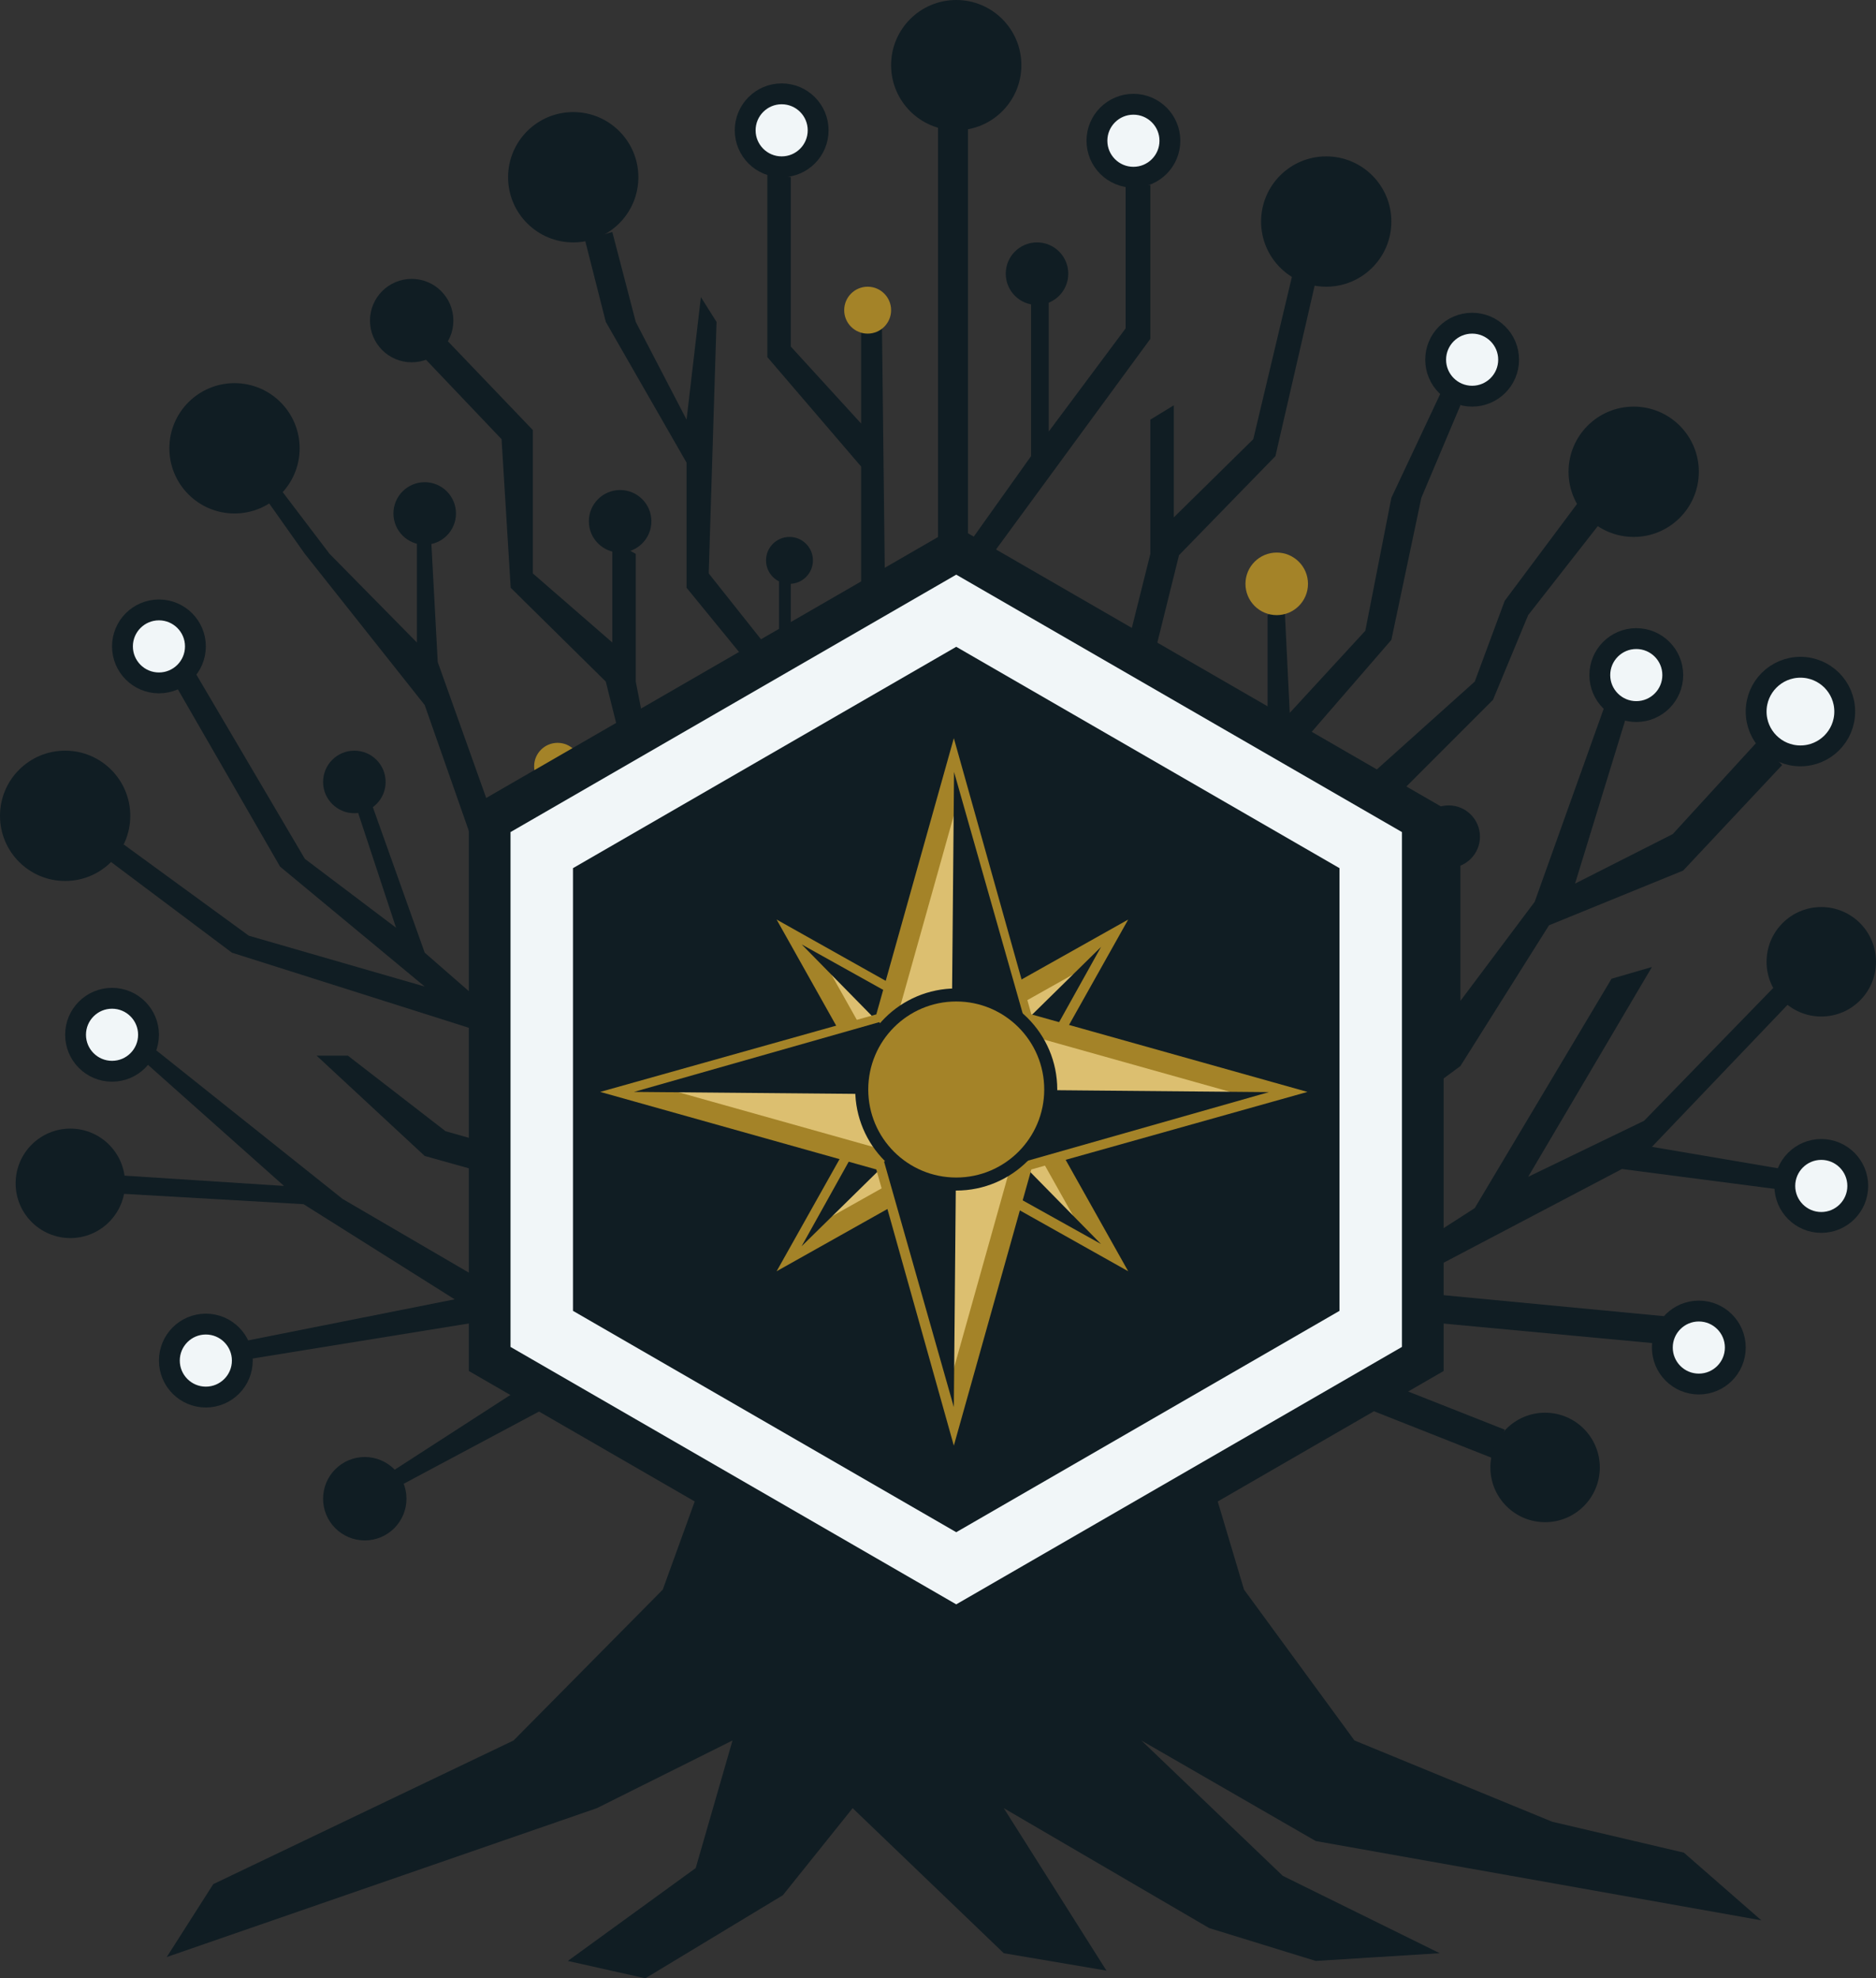 <svg viewBox="0 0 720 759" fill="none" xmlns="http://www.w3.org/2000/svg">
<rect x="0" y="0" width="720" height="759" fill="#333333" stroke="none"/>
<path d="M254.367 609.874L267.008 575L365.166 629.908L467.043 575L477.453 609.874L519.84 667.75L595.689 698.913L646.255 710.785L676 736.755L504.967 706.333L438.041 667.75L492.326 719.689L552.559 749.369L504.967 752.337L464.068 739.723L385.244 693.719L424.656 756.047L385.244 749.369L327.242 693.719L300.471 727.109L247.674 759L217.93 752.337L267.008 716.706L281.137 667.75L229.084 693.719L64 750.838L81.847 722.87L197.108 667.75L254.367 609.874Z" fill="#101D23"/>
<path d="M264.5 534.5L295.5 563.5L317 552L287 526L197.5 498.5L131.5 460L57.5 401L54.5 406.5L109 455L47 451V458L116.5 462L174.5 498.5L94 514.5L95.5 521.442L185 506.942L222.5 518L150.5 564.5L154.5 569.5L236 526L264.5 534.5Z" fill="#101D23"/>
<path d="M285.5 505L315 547.5L369 518.5L432.5 555.5L489.5 526.5L573 559.5L577.5 548.5L501.5 518.5L524 505L636.5 515.5L639 505L534 495L622.5 448.5L684 456.5V448.5L634 440L687.5 384L684 375.5L631 430L586.5 451.5L634 371L618.5 375.5L566 463.5L501.5 505L419 537L409 532.5L432.5 495L481 468.5L513.5 448.5L546.5 447.833L549 439.333L524 436L560.5 409L594.5 355L646 334L684 293.5L674.5 284.5L642 320L604.5 339L624 275.5L616 270.5L589 346L560.5 384V330.5H551.5V398.5L478.5 459L450.5 472L497.5 416.5L528 313.5L573 268.5L586.5 236L613.5 201.5L607 191L577.5 230.5L566 261.5L517.5 305L486.5 409L427.5 476L391.5 512.5V472L441.5 394L475.5 355L495 290.5L534 245.5L545.5 191L560.5 155.5L554 148.5L534 191L524 242L495 273.5L493 232.5L486.5 236V284.5L481 290.5L468 349.5L441.5 378.5V339H432.5V387.5L377 451.5V378.5L404.5 313.5L436.5 277.5L452.5 213L489.5 175L505.5 105.5H496L481 168.5L450.5 198.5V155.5L441.5 161V212.5L427.5 268.5L406.5 297V256H399.5L398.5 305L371.5 355V225.5L441.5 130V71H432V126L402.5 165.569V114.569L395.719 116.5V175L371.5 209V47.5H360V326L340.5 299.5L338.5 126H330.5V162.5L303.5 132.957V67.957L294.5 66V137L330.5 179V287.5L303.5 259.3V223.3L299 220V254L272 220L275 123.5L269 114L263.5 161L244 123.5L235 89L224.5 92L232.5 123.5L263.5 177.5V225.5L362 346L357 430L346 416.5L326 378.5L296 349.5L291.5 320H285.5L288.5 346L255.5 320L244 261.5V212.5L235 207.5V246.5L204.5 220V165L171 130L163 137.5L192.5 168.5L196 225.5L232.5 261.5L249.5 329.5L311.5 378.5L326 409L351 459L346 495L311.5 440L281.5 412.326L271 366.826L263.5 359L269 405L218.5 356.5V302H211.5V347.5L196 332.5L168 254L165.5 207.5H160V246.5L126.5 212.5L107.5 187.5L102.5 192L117 212.5L163 270.5L186.5 337.5L275 422L320.5 491.5L331.5 525.5L311.5 505L255.5 470L246.5 438L240.5 440L244 461.5L227.5 451.5L186.5 386L163 365.5L142.5 308L137 310.5L152 355.929L117 329.5L74 256.5L68 264L107.5 332.5L163 378.5L95.5 359L47.5 324L41 329.5L89 365.5L180.5 394.5L211.5 445.5L171 434L133.5 405H121.5L163 443.5L218.5 459L285.5 505Z" fill="#101D23"/>
<g id="leaves">
<circle cx="140" cy="575" r="16" fill="#101D23"/>
<circle cx="242" cy="430" r="12" fill="#101D23"/>
<circle cx="136" cy="300" r="12" fill="#101D23"/>
<circle cx="287" cy="309" r="12" fill="#101D23"/>
<circle cx="214" cy="294" r="9" fill="#A48328"/>
<circle cx="303" cy="215" r="9" fill="#101D23"/>
<circle cx="404" cy="249" r="9" fill="#101D23"/>
<circle cx="333" cy="119" r="9" fill="#A48328"/>
<circle cx="238" cy="200" r="12" fill="#101D23"/>
<circle cx="398" cy="105" r="12" fill="#101D23"/>
<circle cx="490" cy="224" r="12" fill="#A48328"/>
<circle cx="556" cy="321" r="12" fill="#101D23"/>
<circle cx="437" cy="330" r="12" fill="#101D23"/>
<circle cx="163" cy="197" r="12" fill="#101D23"/>
<circle cx="79" cy="522" r="14" fill="#F1F6F8" stroke="#101D23" stroke-width="8"/>
<circle cx="43" cy="397" r="14" fill="#F1F6F8" stroke="#101D23" stroke-width="8"/>
<circle cx="61" cy="248" r="14" fill="#F1F6F8" stroke="#101D23" stroke-width="8"/>
<circle cx="300" cy="50" r="14" fill="#F1F6F8" stroke="#101D23" stroke-width="8"/>
<circle cx="435" cy="54" r="14" fill="#F1F6F8" stroke="#101D23" stroke-width="8"/>
<circle cx="565" cy="138" r="14" fill="#F1F6F8" stroke="#101D23" stroke-width="8"/>
<circle cx="628" cy="259" r="14" fill="#F1F6F8" stroke="#101D23" stroke-width="8"/>
<circle cx="699" cy="455" r="14" fill="#F1F6F8" stroke="#101D23" stroke-width="8"/>
<circle cx="652" cy="517" r="14" fill="#F1F6F8" stroke="#101D23" stroke-width="8"/>
<circle cx="691" cy="273" r="17" fill="#F1F6F8" stroke="#101D23" stroke-width="8"/>
<circle cx="27" cy="454" r="21" fill="#101D23"/>
<circle cx="699" cy="369" r="21" fill="#101D23"/>
<circle cx="593" cy="563" r="21" fill="#101D23"/>
<circle cx="25" cy="313" r="25" fill="#101D23"/>
<circle cx="90" cy="172" r="25" fill="#101D23"/>
<circle cx="220" cy="68" r="25" fill="#101D23"/>
<circle cx="367" cy="25" r="25" fill="#101D23"/>
<circle cx="509" cy="85" r="25" fill="#101D23"/>
<circle cx="627" cy="181" r="25" fill="#101D23"/>
<circle cx="158" cy="123" r="16" fill="#101D23"/>
</g>
<path d="M546.062 314.618V521.381L366.999 624.763L187.938 521.381V314.618L367 211.236L546.062 314.618Z" fill="#F1F6F8" stroke="#101D23" stroke-width="16"/>
<path d="M367 248.154L514.091 333.077V502.923L367 587.846L219.909 502.923V333.077L367 248.154Z" fill="#101D23"/>
<g id="compass">
<path d="M308.525 363.259L365.528 395.272L422.532 363.259L390.519 420.262L422.532 477.266L365.528 445.253L308.525 477.266L340.538 420.262L308.525 363.259Z" fill="#DCBF70" stroke="#A48328" stroke-width="8"/>
<path d="M369.919 423.705L422.532 477.266L365.529 445.501L369.919 423.705Z" fill="#101D23"/>
<path d="M361.216 425.523L307.654 478.136L339.42 421.133L361.216 425.523Z" fill="#101D23"/>
<path d="M369.01 415.911L422.571 363.297L390.805 420.301L369.01 415.911Z" fill="#101D23"/>
<path d="M360.307 415.911L307.693 362.35L364.697 394.115L360.307 415.911Z" fill="#101D23"/>
<path d="M366.077 298L392.584 392.416L487 418.923L392.584 445.43L366.077 539.846L339.57 445.43L245.154 418.923L339.57 392.416L366.077 298Z" fill="#DCBF70" stroke="#A48328" stroke-width="8"/>
<path d="M367.082 427.231L366.077 539.846L339.308 445.692L367.082 427.231Z" fill="#101D23"/>
<path d="M355.923 419.928L243.307 418.923L337.461 392.154L355.923 419.928Z" fill="#101D23"/>
<path d="M374.385 418L487 419.005L392.846 445.774L374.385 418Z" fill="#101D23"/>
<path d="M365.154 408.769L366.159 296.154L392.928 390.308L365.154 408.769Z" fill="#101D23"/>
</g>
<circle cx="367" cy="418" r="36.269" fill="#A48328" stroke="#101D23" stroke-width="5"/>
</svg>
